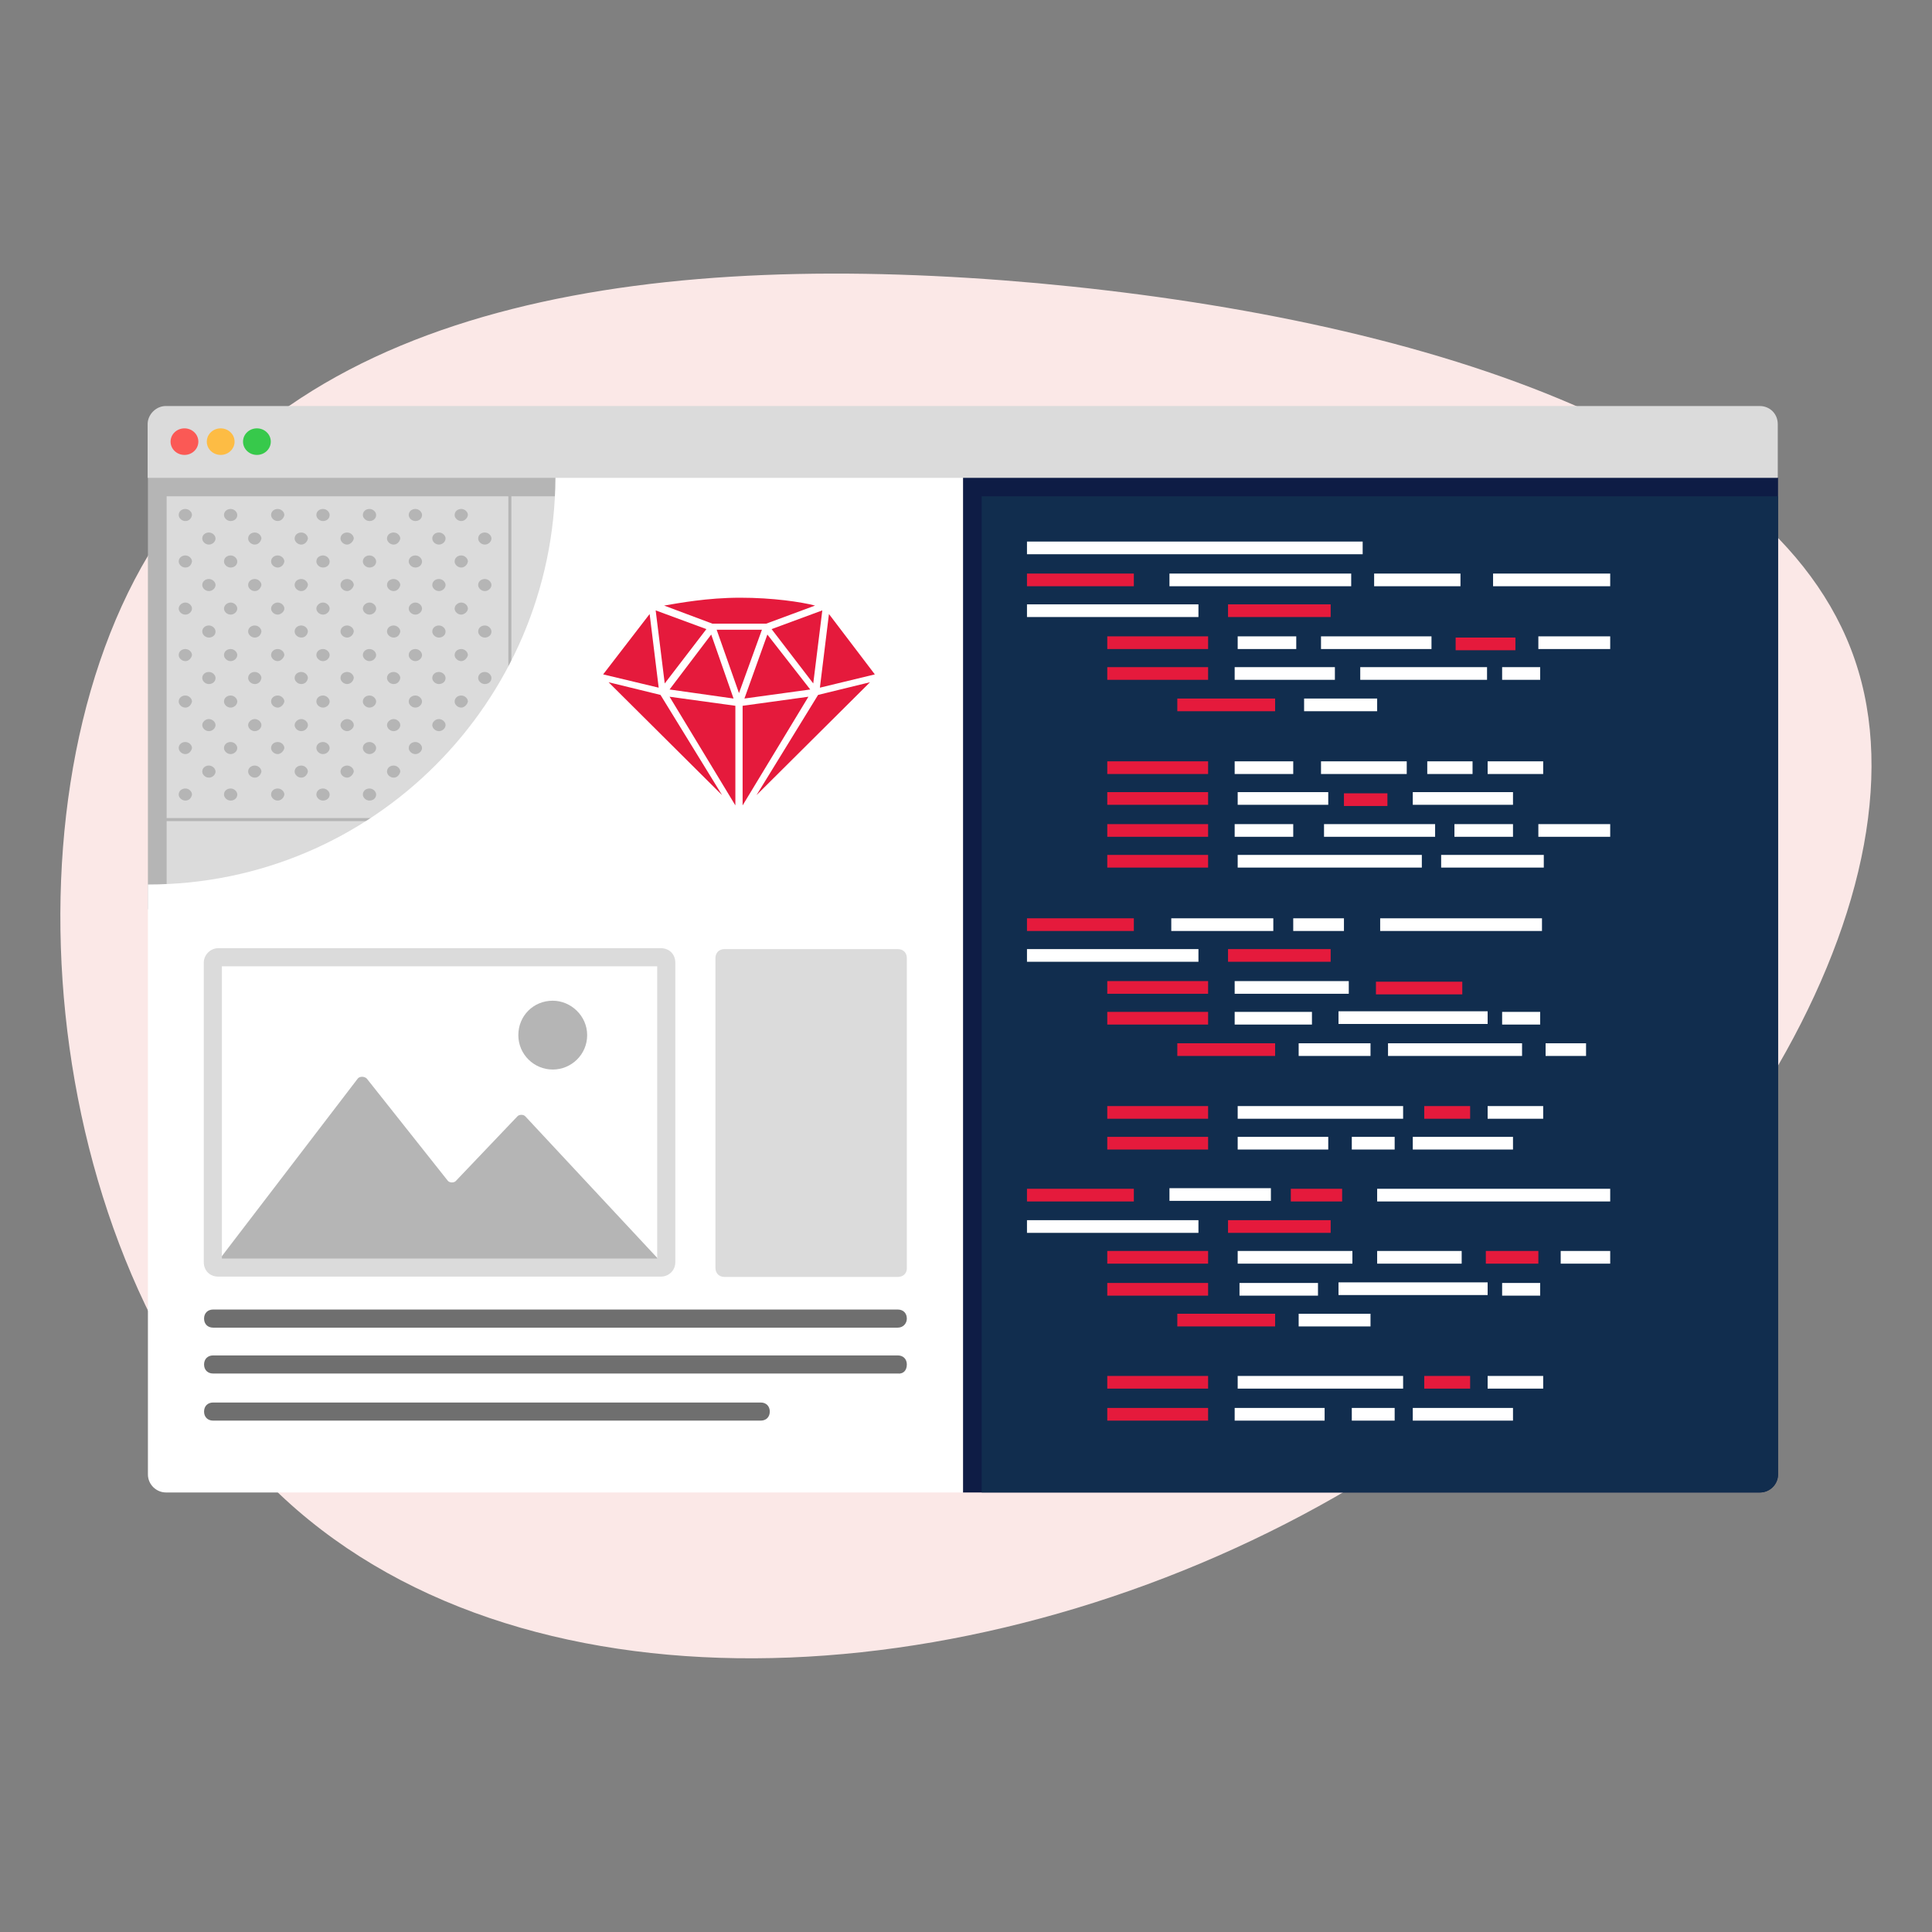 <?xml version="1.0" encoding="utf-8"?>
<svg version="1.1" class="ic_best-practices" xmlns="http://www.w3.org/2000/svg" xmlns:xlink="http://www.w3.org/1999/xlink" x="0px" y="0px" viewBox="0 0 320 320" style="enable-background:new 0 0 320 320;" xml:space="preserve">
	<rect x="0" y="0" width="320" height="320" fill="#808080" stroke="none"/>
	<path fill="#FBE8E7" d="M307.8,111.1c12,40-26.8,101.5-84,135.3c-57.1,33.8-132.6,40-174.6,3.7 C7.3,213.8-1.2,135,24.6,91.9c25.8-43.1,85.8-50.5,147.2-45C233.2,52.5,295.9,71.1,307.8,111.1z"/>
	<g>
		<g class="editor">
			<path fill="#0E1C45" d="M291.5,247.2h-132V79.1h135v165.1C294.5,245.9,293.1,247.2,291.5,247.2z"/>
			<path fill="#112D4E" d="M291.5,247.2H162.6v-165h131.9v162C294.5,245.9,293.1,247.2,291.5,247.2z"/>
			<path fill="#E51A3C" d="M170.1,95h17.7v2.1h-17.7V95z M183.4,107.5h16.7v-2.1h-16.7V107.5z M183.4,112.6h16.7v-2.1h-16.7V112.6z
				 M195,117.8h16.2v-2.1H195V117.8z M203.4,102.2h17v-2.1h-17V102.2z M183.4,128.2h16.7v-2.1h-16.7V128.2z M183.4,133.3h16.7v-2.1
				h-16.7V133.3z M183.4,138.6h16.7v-2.1h-16.7V138.6z M183.4,143.7h16.7v-2.1h-16.7V143.7z M170.1,154.2h17.7v-2.1h-17.7V154.2z
				 M183.4,164.6h16.7v-2.1h-16.7V164.6z M183.4,169.7h16.7v-2.1h-16.7V169.7z M195,174.9h16.2v-2.1H195V174.9z M203.4,159.3h17
				v-2.1h-17V159.3z M183.4,185.3h16.7v-2.1h-16.7V185.3z M183.4,190.4h16.7v-2.1h-16.7V190.4z M170.1,199h17.7v-2.1h-17.7V199z
				 M183.4,209.3h16.7v-2.1h-16.7V209.3z M183.4,214.6h16.7v-2.1h-16.7V214.6z M195,219.7h16.2v-2.1H195V219.7z M203.4,204.2h17
				v-2.1h-17V204.2z M183.4,230h16.7v-2.1h-16.7V230z M183.4,235.3h16.7v-2.1h-16.7V235.3z M241.1,105.6h9.9v2.1h-9.9V105.6z
				 M222.6,133.5h7.2v-2.1h-7.2V133.5z M227.9,164.7h14.3v-2.1h-14.3V164.7z M235.9,185.3h7.6v-2.1h-7.6V185.3z M213.8,199h8.5v-2.1
				h-8.5V199L213.8,199z M246.1,209.3h8.7v-2.1h-8.7V209.3z M235.9,230h7.6v-2.1h-7.6V230z"/>
			<path fill="#FFFFFF" d="M170.1,100.1h28.4v2.1h-28.4V100.1z M193.7,97.1h30.1V95h-30.1V97.1L193.7,97.1z M205,107.5h9.7v-2.1H205
				V107.5z M225.3,112.6h21v-2.1h-21V112.6z M205,133.3h15v-2.1h-15V133.3L205,133.3z M236.4,128.2h7.5v-2.1h-7.5V128.2z M205,143.7
				h30.5v-2.1H205V143.7L205,143.7z M219.3,138.6h18.4v-2.1h-18.4V138.6z M170.1,159.3h28.4v-2.1h-28.4V159.3z M228.6,154.2h26.8
				v-2.1h-26.8V154.2z M221.7,169.6h24.7v-2.1h-24.7V169.6z M256,174.9h6.7v-2.1H256V174.9z M205,185.3h27.4v-2.1H205V185.3z
				 M205,190.4h15v-2.1h-15V190.4L205,190.4z M170.1,204.2h28.4v-2.1h-28.4V204.2z M193.7,198.9h16.8v-2.1h-16.8V198.9z M205,209.3
				h19v-2.1h-19V209.3z M221.7,214.5h24.7v-2.1h-24.7V214.5z M205,230h27.4v-2.1H205V230z M227.6,95h14.3v2.1h-14.3V95z M247.3,97.1
				h19.4V95h-19.4V97.1z M204.5,112.6h16.6v-2.1h-16.6V112.6L204.5,112.6z M218.8,107.5h18.3v-2.1h-18.3V107.5z M254.8,107.5h11.9
				v-2.1h-11.9V107.5z M248.8,112.6h6.3v-2.1h-6.3V112.6z M204.5,128.2h9.7v-2.1h-9.7V128.2z M218.8,128.2H233v-2.1h-14.2V128.2z
				 M246.4,128.2h9.2v-2.1h-9.2V128.2z M234,133.3h16.6v-2.1H234V133.3z M204.5,138.6h9.7v-2.1h-9.7V138.6z M240.9,138.6h9.7v-2.1
				h-9.7V138.6z M254.8,138.6h11.9v-2.1h-11.9V138.6z M238.7,143.7h17v-2.1h-17V143.7z M214.2,154.2h8.4v-2.1h-8.4V154.2
				L214.2,154.2z M204.5,164.6h18.9v-2.1h-18.9V164.6z M204.5,169.7h12.8v-2.1h-12.8V169.7L204.5,169.7z M248.8,169.7h6.3v-2.1h-6.3
				V169.7z M215.1,174.9H227v-2.1h-11.9V174.9z M229.9,174.9h22.2v-2.1h-22.2V174.9z M246.4,185.3h9.2v-2.1h-9.2V185.3z M234,190.4
				h16.6v-2.1H234V190.4z M228.1,199h38.6v-2.1h-38.6V199z M228.1,209.3h14v-2.1h-14V209.3z M258.5,209.3h8.2v-2.1h-8.2V209.3z
				 M248.8,214.6h6.3v-2.1h-6.3V214.6z M215.1,219.7H227v-2.1h-11.9V219.7z M204.5,235.3h14.9v-2.1h-14.9V235.3L204.5,235.3z
				 M246.4,230h9.2v-2.1h-9.2V230z M234,235.3h16.6v-2.1H234V235.3z M170.1,89.7h55.6v2.1h-55.6V89.7z M216,117.8h12.1v-2.1H216
				V117.8z M194,154.2h16.9v-2.1H194V154.2z M223.9,190.4h7.1v-2.1h-7.1V190.4z M205.3,214.6h13v-2.1h-13V214.6L205.3,214.6z
				 M223.9,235.3h7.1v-2.1h-7.1V235.3z"/>
		</g>
		<g class="web">
			<path fill="#B5B5B5" d="M96,79.1H24.5v71.5c1,0,1.9,0,3-0.1l0,0c36.6-2.4,65.9-31.7,68.3-68.3l0,0 C96,81.1,96,80.2,96,79.1z"/>
			<path fill="#DBDBDB" d="M96.4,82.2H27.6V151C64.5,148.6,94,119.1,96.4,82.2z"/>
			<path fill="#B5B5B5" d="M30.7,86.3c-0.6,0-1.1-0.5-1.1-1c0-0.6,0.5-1,1.1-1s1.1,0.5,1.1,1C31.7,85.9,31.3,86.3,30.7,86.3z
				 M38.2,86.3c-0.6,0-1.1-0.5-1.1-1c0-0.6,0.5-1,1.1-1c0.6,0,1.1,0.5,1.1,1C39.3,85.9,38.8,86.3,38.2,86.3z M46,86.3
				c-0.6,0-1.1-0.5-1.1-1c0-0.6,0.5-1,1.1-1c0.6,0,1.1,0.5,1.1,1C47,85.9,46.5,86.3,46,86.3z M53.5,86.3c-0.6,0-1.1-0.5-1.1-1
				c0-0.6,0.5-1,1.1-1c0.6,0,1.1,0.5,1.1,1C54.6,85.9,54.1,86.3,53.5,86.3z M34.6,90.2c-0.6,0-1.1-0.5-1.1-1c0-0.6,0.5-1,1.1-1
				c0.6,0,1.1,0.5,1.1,1C35.7,89.7,35.2,90.2,34.6,90.2z M42.2,90.2c-0.6,0-1.1-0.5-1.1-1c0-0.6,0.5-1,1.1-1c0.6,0,1.1,0.5,1.1,1
				C43.2,89.7,42.8,90.2,42.2,90.2z M49.9,90.2c-0.6,0-1.1-0.5-1.1-1c0-0.6,0.5-1,1.1-1c0.6,0,1.1,0.5,1.1,1
				C50.9,89.7,50.5,90.2,49.9,90.2z M57.5,90.2c-0.6,0-1.1-0.5-1.1-1c0-0.6,0.5-1,1.1-1c0.6,0,1.1,0.5,1.1,1
				C58.5,89.7,58,90.2,57.5,90.2z M30.7,94c-0.6,0-1.1-0.5-1.1-1c0-0.6,0.5-1,1.1-1s1.1,0.5,1.1,1C31.7,93.6,31.3,94,30.7,94z
				 M38.2,94c-0.6,0-1.1-0.5-1.1-1c0-0.6,0.5-1,1.1-1c0.6,0,1.1,0.5,1.1,1C39.3,93.6,38.8,94,38.2,94z M46,94c-0.6,0-1.1-0.5-1.1-1
				c0-0.6,0.5-1,1.1-1c0.6,0,1.1,0.5,1.1,1C47,93.6,46.5,94,46,94z M53.5,94c-0.6,0-1.1-0.5-1.1-1c0-0.6,0.5-1,1.1-1
				c0.6,0,1.1,0.5,1.1,1C54.6,93.6,54.1,94,53.5,94z M34.6,97.9c-0.6,0-1.1-0.5-1.1-1c0-0.6,0.5-1,1.1-1c0.6,0,1.1,0.5,1.1,1
				C35.7,97.4,35.2,97.9,34.6,97.9z M42.2,97.9c-0.6,0-1.1-0.5-1.1-1c0-0.6,0.5-1,1.1-1c0.6,0,1.1,0.5,1.1,1
				C43.2,97.4,42.8,97.9,42.2,97.9z M49.9,97.9c-0.6,0-1.1-0.5-1.1-1c0-0.6,0.5-1,1.1-1c0.6,0,1.1,0.5,1.1,1
				C50.9,97.4,50.5,97.9,49.9,97.9z M57.5,97.9c-0.6,0-1.1-0.5-1.1-1c0-0.6,0.5-1,1.1-1c0.6,0,1.1,0.5,1.1,1
				C58.5,97.4,58,97.9,57.5,97.9z M30.7,101.8c-0.6,0-1.1-0.5-1.1-1s0.5-1,1.1-1s1.1,0.5,1.1,1S31.3,101.8,30.7,101.8z M38.2,101.8
				c-0.6,0-1.1-0.5-1.1-1s0.5-1,1.1-1c0.6,0,1.1,0.5,1.1,1S38.8,101.8,38.2,101.8z M46,101.8c-0.6,0-1.1-0.5-1.1-1s0.5-1,1.1-1
				c0.6,0,1.1,0.5,1.1,1S46.5,101.8,46,101.8z M53.5,101.8c-0.6,0-1.1-0.5-1.1-1s0.5-1,1.1-1c0.6,0,1.1,0.5,1.1,1
				S54.1,101.8,53.5,101.8z M34.6,105.6c-0.6,0-1.1-0.5-1.1-1c0-0.6,0.5-1,1.1-1c0.6,0,1.1,0.5,1.1,1
				C35.7,105.2,35.2,105.6,34.6,105.6z M42.2,105.6c-0.6,0-1.1-0.5-1.1-1c0-0.6,0.5-1,1.1-1c0.6,0,1.1,0.5,1.1,1
				C43.2,105.2,42.8,105.6,42.2,105.6z M49.9,105.6c-0.6,0-1.1-0.5-1.1-1c0-0.6,0.5-1,1.1-1c0.6,0,1.1,0.5,1.1,1
				C50.9,105.2,50.5,105.6,49.9,105.6z M57.5,105.6c-0.6,0-1.1-0.5-1.1-1c0-0.6,0.5-1,1.1-1c0.6,0,1.1,0.5,1.1,1
				C58.5,105.2,58,105.6,57.5,105.6z M30.7,109.5c-0.6,0-1.1-0.5-1.1-1c0-0.6,0.5-1,1.1-1s1.1,0.5,1.1,1
				C31.7,109,31.3,109.5,30.7,109.5z M38.2,109.5c-0.6,0-1.1-0.5-1.1-1c0-0.6,0.5-1,1.1-1c0.6,0,1.1,0.5,1.1,1
				C39.3,109,38.8,109.5,38.2,109.5z M46,109.5c-0.6,0-1.1-0.5-1.1-1c0-0.6,0.5-1,1.1-1c0.6,0,1.1,0.5,1.1,1
				C47,109,46.5,109.5,46,109.5z M53.5,109.5c-0.6,0-1.1-0.5-1.1-1c0-0.6,0.5-1,1.1-1c0.6,0,1.1,0.5,1.1,1
				C54.6,109,54.1,109.5,53.5,109.5z M61.2,86.3c-0.6,0-1.1-0.5-1.1-1c0-0.6,0.5-1,1.1-1c0.6,0,1.1,0.5,1.1,1
				C62.3,85.9,61.8,86.3,61.2,86.3z M68.8,86.3c-0.6,0-1.1-0.5-1.1-1c0-0.6,0.5-1,1.1-1s1.1,0.5,1.1,1
				C69.9,85.9,69.4,86.3,68.8,86.3z M76.4,86.3c-0.6,0-1.1-0.5-1.1-1c0-0.6,0.5-1,1.1-1c0.6,0,1.1,0.5,1.1,1
				C77.4,85.9,76.9,86.3,76.4,86.3z M65.2,90.2c-0.6,0-1.1-0.5-1.1-1c0-0.6,0.5-1,1.1-1s1.1,0.5,1.1,1
				C66.2,89.7,65.8,90.2,65.2,90.2z M72.7,90.2c-0.6,0-1.1-0.5-1.1-1c0-0.6,0.5-1,1.1-1s1.1,0.5,1.1,1
				C73.8,89.7,73.3,90.2,72.7,90.2z M80.3,90.2c-0.6,0-1.1-0.5-1.1-1c0-0.6,0.5-1,1.1-1s1.1,0.5,1.1,1
				C81.4,89.7,80.9,90.2,80.3,90.2z M61.2,94c-0.6,0-1.1-0.5-1.1-1c0-0.6,0.5-1,1.1-1c0.6,0,1.1,0.5,1.1,1
				C62.3,93.6,61.8,94,61.2,94z M68.8,94c-0.6,0-1.1-0.5-1.1-1c0-0.6,0.5-1,1.1-1s1.1,0.5,1.1,1C69.9,93.6,69.4,94,68.8,94z
				 M76.4,94c-0.6,0-1.1-0.5-1.1-1c0-0.6,0.5-1,1.1-1c0.6,0,1.1,0.5,1.1,1C77.4,93.6,76.9,94,76.4,94z M65.2,97.9
				c-0.6,0-1.1-0.5-1.1-1c0-0.6,0.5-1,1.1-1s1.1,0.5,1.1,1C66.2,97.4,65.8,97.9,65.2,97.9z M72.7,97.9c-0.6,0-1.1-0.5-1.1-1
				c0-0.6,0.5-1,1.1-1s1.1,0.5,1.1,1C73.8,97.4,73.3,97.9,72.7,97.9z M80.3,97.9c-0.6,0-1.1-0.5-1.1-1c0-0.6,0.5-1,1.1-1
				s1.1,0.5,1.1,1C81.4,97.4,80.9,97.9,80.3,97.9z M61.2,101.8c-0.6,0-1.1-0.5-1.1-1s0.5-1,1.1-1c0.6,0,1.1,0.5,1.1,1
				S61.8,101.8,61.2,101.8z M68.8,101.8c-0.6,0-1.1-0.5-1.1-1s0.5-1,1.1-1s1.1,0.5,1.1,1S69.4,101.8,68.8,101.8z M76.4,101.8
				c-0.6,0-1.1-0.5-1.1-1s0.5-1,1.1-1c0.6,0,1.1,0.5,1.1,1S76.9,101.8,76.4,101.8z M65.2,105.6c-0.6,0-1.1-0.5-1.1-1
				c0-0.6,0.5-1,1.1-1s1.1,0.5,1.1,1C66.2,105.2,65.8,105.6,65.2,105.6z M72.7,105.6c-0.6,0-1.1-0.5-1.1-1c0-0.6,0.5-1,1.1-1
				s1.1,0.5,1.1,1C73.8,105.2,73.3,105.6,72.7,105.6z M80.3,105.6c-0.6,0-1.1-0.5-1.1-1c0-0.6,0.5-1,1.1-1s1.1,0.5,1.1,1
				C81.4,105.2,80.9,105.6,80.3,105.6z M61.2,109.5c-0.6,0-1.1-0.5-1.1-1c0-0.6,0.5-1,1.1-1c0.6,0,1.1,0.5,1.1,1
				C62.3,109,61.8,109.5,61.2,109.5z M68.8,109.5c-0.6,0-1.1-0.5-1.1-1c0-0.6,0.5-1,1.1-1s1.1,0.5,1.1,1
				C69.9,109,69.4,109.5,68.8,109.5z M76.4,109.5c-0.6,0-1.1-0.5-1.1-1c0-0.6,0.5-1,1.1-1c0.6,0,1.1,0.5,1.1,1
				C77.4,109,76.9,109.5,76.4,109.5z M34.6,113.3c-0.6,0-1.1-0.5-1.1-1c0-0.6,0.5-1,1.1-1c0.6,0,1.1,0.5,1.1,1
				C35.7,112.9,35.2,113.3,34.6,113.3z M42.2,113.3c-0.6,0-1.1-0.5-1.1-1c0-0.6,0.5-1,1.1-1c0.6,0,1.1,0.5,1.1,1
				C43.2,112.9,42.8,113.3,42.2,113.3z M49.9,113.3c-0.6,0-1.1-0.5-1.1-1c0-0.6,0.5-1,1.1-1c0.6,0,1.1,0.5,1.1,1
				C50.9,112.9,50.5,113.3,49.9,113.3z M57.5,113.3c-0.6,0-1.1-0.5-1.1-1c0-0.6,0.5-1,1.1-1c0.6,0,1.1,0.5,1.1,1
				C58.5,112.9,58,113.3,57.5,113.3z M30.7,117.2c-0.6,0-1.1-0.5-1.1-1c0-0.6,0.5-1,1.1-1s1.1,0.5,1.1,1
				C31.7,116.7,31.3,117.2,30.7,117.2z M38.2,117.2c-0.6,0-1.1-0.5-1.1-1c0-0.6,0.5-1,1.1-1c0.6,0,1.1,0.5,1.1,1
				C39.3,116.7,38.8,117.2,38.2,117.2z M46,117.2c-0.6,0-1.1-0.5-1.1-1c0-0.6,0.5-1,1.1-1c0.6,0,1.1,0.5,1.1,1
				C47,116.7,46.5,117.2,46,117.2z M53.5,117.2c-0.6,0-1.1-0.5-1.1-1c0-0.6,0.5-1,1.1-1c0.6,0,1.1,0.5,1.1,1
				C54.6,116.7,54.1,117.2,53.5,117.2z M34.6,121.1c-0.6,0-1.1-0.5-1.1-1s0.5-1,1.1-1c0.6,0,1.1,0.5,1.1,1S35.2,121.1,34.6,121.1z
				 M42.2,121.1c-0.6,0-1.1-0.5-1.1-1s0.5-1,1.1-1c0.6,0,1.1,0.5,1.1,1S42.8,121.1,42.2,121.1z M49.9,121.1c-0.6,0-1.1-0.5-1.1-1
				s0.5-1,1.1-1c0.6,0,1.1,0.5,1.1,1S50.5,121.1,49.9,121.1z M57.5,121.1c-0.6,0-1.1-0.5-1.1-1s0.5-1,1.1-1c0.6,0,1.1,0.5,1.1,1
				S58,121.1,57.5,121.1z M30.7,124.9c-0.6,0-1.1-0.5-1.1-1c0-0.6,0.5-1,1.1-1s1.1,0.5,1.1,1C31.7,124.4,31.3,124.9,30.7,124.9z
				 M38.2,124.9c-0.6,0-1.1-0.5-1.1-1c0-0.6,0.5-1,1.1-1c0.6,0,1.1,0.5,1.1,1C39.3,124.4,38.8,124.9,38.2,124.9z M46,124.9
				c-0.6,0-1.1-0.5-1.1-1c0-0.6,0.5-1,1.1-1c0.6,0,1.1,0.5,1.1,1C47,124.4,46.5,124.9,46,124.9z M53.5,124.9c-0.6,0-1.1-0.5-1.1-1
				c0-0.6,0.5-1,1.1-1c0.6,0,1.1,0.5,1.1,1C54.6,124.4,54.1,124.9,53.5,124.9z M34.6,128.8c-0.6,0-1.1-0.5-1.1-1c0-0.6,0.5-1,1.1-1
				c0.6,0,1.1,0.5,1.1,1C35.7,128.3,35.2,128.8,34.6,128.8z M42.2,128.8c-0.6,0-1.1-0.5-1.1-1c0-0.6,0.5-1,1.1-1
				c0.6,0,1.1,0.5,1.1,1C43.2,128.3,42.8,128.8,42.2,128.8z M49.9,128.8c-0.6,0-1.1-0.5-1.1-1c0-0.6,0.5-1,1.1-1
				c0.6,0,1.1,0.5,1.1,1C50.9,128.3,50.5,128.8,49.9,128.8z M57.5,128.8c-0.6,0-1.1-0.5-1.1-1c0-0.6,0.5-1,1.1-1
				c0.6,0,1.1,0.5,1.1,1C58.5,128.3,58,128.8,57.5,128.8z M30.7,132.6c-0.6,0-1.1-0.5-1.1-1c0-0.6,0.5-1,1.1-1s1.1,0.5,1.1,1
				C31.7,132.2,31.3,132.6,30.7,132.6z M38.2,132.6c-0.6,0-1.1-0.5-1.1-1c0-0.6,0.5-1,1.1-1c0.6,0,1.1,0.5,1.1,1
				C39.3,132.2,38.8,132.6,38.2,132.6z M46,132.6c-0.6,0-1.1-0.5-1.1-1c0-0.6,0.5-1,1.1-1c0.6,0,1.1,0.5,1.1,1
				C47,132.2,46.5,132.6,46,132.6z M53.5,132.6c-0.6,0-1.1-0.5-1.1-1c0-0.6,0.5-1,1.1-1c0.6,0,1.1,0.5,1.1,1
				C54.6,132.2,54.1,132.6,53.5,132.6z M65.2,113.3c-0.6,0-1.1-0.5-1.1-1c0-0.6,0.5-1,1.1-1s1.1,0.5,1.1,1
				C66.2,112.9,65.8,113.3,65.2,113.3z M72.7,113.3c-0.6,0-1.1-0.5-1.1-1c0-0.6,0.5-1,1.1-1s1.1,0.5,1.1,1
				C73.8,112.9,73.3,113.3,72.7,113.3z M80.3,113.3c-0.6,0-1.1-0.5-1.1-1c0-0.6,0.5-1,1.1-1s1.1,0.5,1.1,1
				C81.4,112.9,80.9,113.3,80.3,113.3z M61.2,117.2c-0.6,0-1.1-0.5-1.1-1c0-0.6,0.5-1,1.1-1c0.6,0,1.1,0.5,1.1,1
				C62.3,116.7,61.8,117.2,61.2,117.2z M68.8,117.2c-0.6,0-1.1-0.5-1.1-1c0-0.6,0.5-1,1.1-1s1.1,0.5,1.1,1
				C69.9,116.7,69.4,117.2,68.8,117.2z M76.4,117.2c-0.6,0-1.1-0.5-1.1-1c0-0.6,0.5-1,1.1-1c0.6,0,1.1,0.5,1.1,1
				C77.4,116.7,76.9,117.2,76.4,117.2z M65.2,121.1c-0.6,0-1.1-0.5-1.1-1s0.5-1,1.1-1s1.1,0.5,1.1,1S65.8,121.1,65.2,121.1z
				 M72.7,121.1c-0.6,0-1.1-0.5-1.1-1s0.5-1,1.1-1s1.1,0.5,1.1,1S73.3,121.1,72.7,121.1z M80.3,121.1c-0.6,0-1.1-0.5-1.1-1
				s0.5-1,1.1-1s1.1,0.5,1.1,1S80.9,121.1,80.3,121.1z M61.2,124.9c-0.6,0-1.1-0.5-1.1-1c0-0.6,0.5-1,1.1-1c0.6,0,1.1,0.5,1.1,1
				C62.3,124.4,61.8,124.9,61.2,124.9z M68.8,124.9c-0.6,0-1.1-0.5-1.1-1c0-0.6,0.5-1,1.1-1s1.1,0.5,1.1,1
				C69.9,124.4,69.4,124.9,68.8,124.9z M76.4,124.9c-0.6,0-1.1-0.5-1.1-1c0-0.6,0.5-1,1.1-1c0.6,0,1.1,0.5,1.1,1
				C77.4,124.4,76.9,124.9,76.4,124.9z M65.2,128.8c-0.6,0-1.1-0.5-1.1-1c0-0.6,0.5-1,1.1-1s1.1,0.5,1.1,1
				C66.2,128.3,65.8,128.8,65.2,128.8z M72.7,128.8c-0.6,0-1.1-0.5-1.1-1c0-0.6,0.5-1,1.1-1s1.1,0.5,1.1,1
				C73.8,128.3,73.3,128.8,72.7,128.8z M80.3,128.8c-0.6,0-1.1-0.5-1.1-1c0-0.6,0.5-1,1.1-1s1.1,0.5,1.1,1
				C81.4,128.3,80.9,128.8,80.3,128.8z M61.2,132.6c-0.6,0-1.1-0.5-1.1-1c0-0.6,0.5-1,1.1-1c0.6,0,1.1,0.5,1.1,1
				C62.3,132.2,61.8,132.6,61.2,132.6z M68.8,132.6c-0.6,0-1.1-0.5-1.1-1c0-0.6,0.5-1,1.1-1s1.1,0.5,1.1,1
				C69.9,132.2,69.4,132.6,68.8,132.6z M76.4,132.6c-0.6,0-1.1-0.5-1.1-1c0-0.6,0.5-1,1.1-1c0.6,0,1.1,0.5,1.1,1
				C77.4,132.2,76.9,132.6,76.4,132.6z M84.7,80.2h-0.5v35.7h0.5V80.2z M63.9,135.5H25.5v0.5h38.4V135.5z"/>
			<path fill="#FFFFFF" d="M92,79.1c-0.2,37.2-30.3,67.4-67.5,67.4v97.7c0,1.7,1.4,3,3,3h132V79.1H92z"/>
		</g>
		<g class="image" transform="translate(8.653, 67.249)">
			<path fill="#B5B5B5" d="M27.8,141.2l22.8-29.8c0.3-0.4,1.1-0.4,1.5,0l13.4,16.9c0.3,0.4,1.1,0.4,1.4,0l10.1-10.6
				c0.3-0.4,1.1-0.4,1.4,0l21.9,23.5c0.6,0.6,0.2,1.6-0.8,1.6H28.6C27.8,142.7,27.4,141.8,27.8,141.2z M82.9,98.5
				c-3.2,0-5.7,2.5-5.7,5.7s2.6,5.7,5.7,5.7s5.7-2.5,5.7-5.7S85.9,98.5,82.9,98.5z"/>
			<path fill="#DBDBDB" d="M100.8,144.2H27.5c-1.4,0-2.4-1-2.4-2.4V92.2c0-1.3,1.1-2.4,2.4-2.4h73.3c1.4,0,2.4,1,2.4,2.4
				v49.6C103.2,143.2,102.1,144.2,100.8,144.2z M28.1,141.2h72.1V92.8H28.1V141.2z"/>
		</g>
		<path fill="#6F6F6F" d="M148.7,219.9H35.3c-0.9,0-1.5-0.6-1.5-1.5c0-0.9,0.6-1.5,1.5-1.5h113.4c0.9,0,1.5,0.6,1.5,1.5
			C150.2,219.2,149.6,219.9,148.7,219.9z M150.2,226c0-0.9-0.6-1.5-1.5-1.5H35.3c-0.9,0-1.5,0.6-1.5,1.5s0.6,1.5,1.5,1.5h113.4
			C149.6,227.6,150.2,227,150.2,226z M127.5,233.8c0-0.9-0.6-1.5-1.5-1.5H35.3c-0.9,0-1.5,0.6-1.5,1.5c0,0.9,0.6,1.5,1.5,1.5H126
			C126.9,235.3,127.5,234.7,127.5,233.8z"/>
		<path fill="#DBDBDB" d="M148.7,211.5H120c-0.9,0-1.5-0.6-1.5-1.5v-51.3c0-0.9,0.6-1.5,1.5-1.5h28.7
			c0.9,0,1.5,0.6,1.5,1.5v51.4C150.2,210.9,149.6,211.5,148.7,211.5z"/>
		<path fill="#E51A3C" d="M123,116.9l10.9-1.5l-10.9,18V116.9z M123.3,115.7l3.8-10.6l7.1,9.1L123.3,115.7z M137.3,101.7
			l7.6,10l-9.1,2.2L137.3,101.7z M134.7,113.2l-6.9-9l8.4-3.1L134.7,113.2z M109.4,115.1l10.2,16.6L100.8,113L109.4,115.1z
			 M121.8,116.9v16.5l-10.9-18L121.8,116.9z M135.5,115.1l8.6-2.1l-18.8,18.7L135.5,115.1z M110,100.3c2.4-0.4,7.1-1.3,12.6-1.3
			c5.4,0,10.1,0.7,12.4,1.3l-8.1,3h-8.9L110,100.3z M122.4,114.8l-3.7-10.5h7.5L122.4,114.8z M121.5,115.7l-10.6-1.5l6.9-9.1
			L121.5,115.7z M109.1,113.9l-9.2-2.2l7.7-10L109.1,113.9z M110.1,113.2l-1.5-12.1l8.4,3.1L110.1,113.2z"/>
		<g class="top_bar" transform="translate(0.653, 0.249)">
			<path fill="#DBDBDB" d="M293.8,78.9h-270v-8.9c0-1.6,1.4-3,3-3h264c1.7,0,3,1.3,3,3V78.9z"/>
			<ellipse fill="#FB5955" cx="29.9" cy="72.9" rx="2.3" ry="2.2"/>
			<ellipse fill="#FDBC44" cx="35.9" cy="72.9" rx="2.3" ry="2.2"/>
			<ellipse fill="#37C94B" cx="41.9" cy="72.9" rx="2.3" ry="2.2"/>
		</g>
	</g>
</svg>